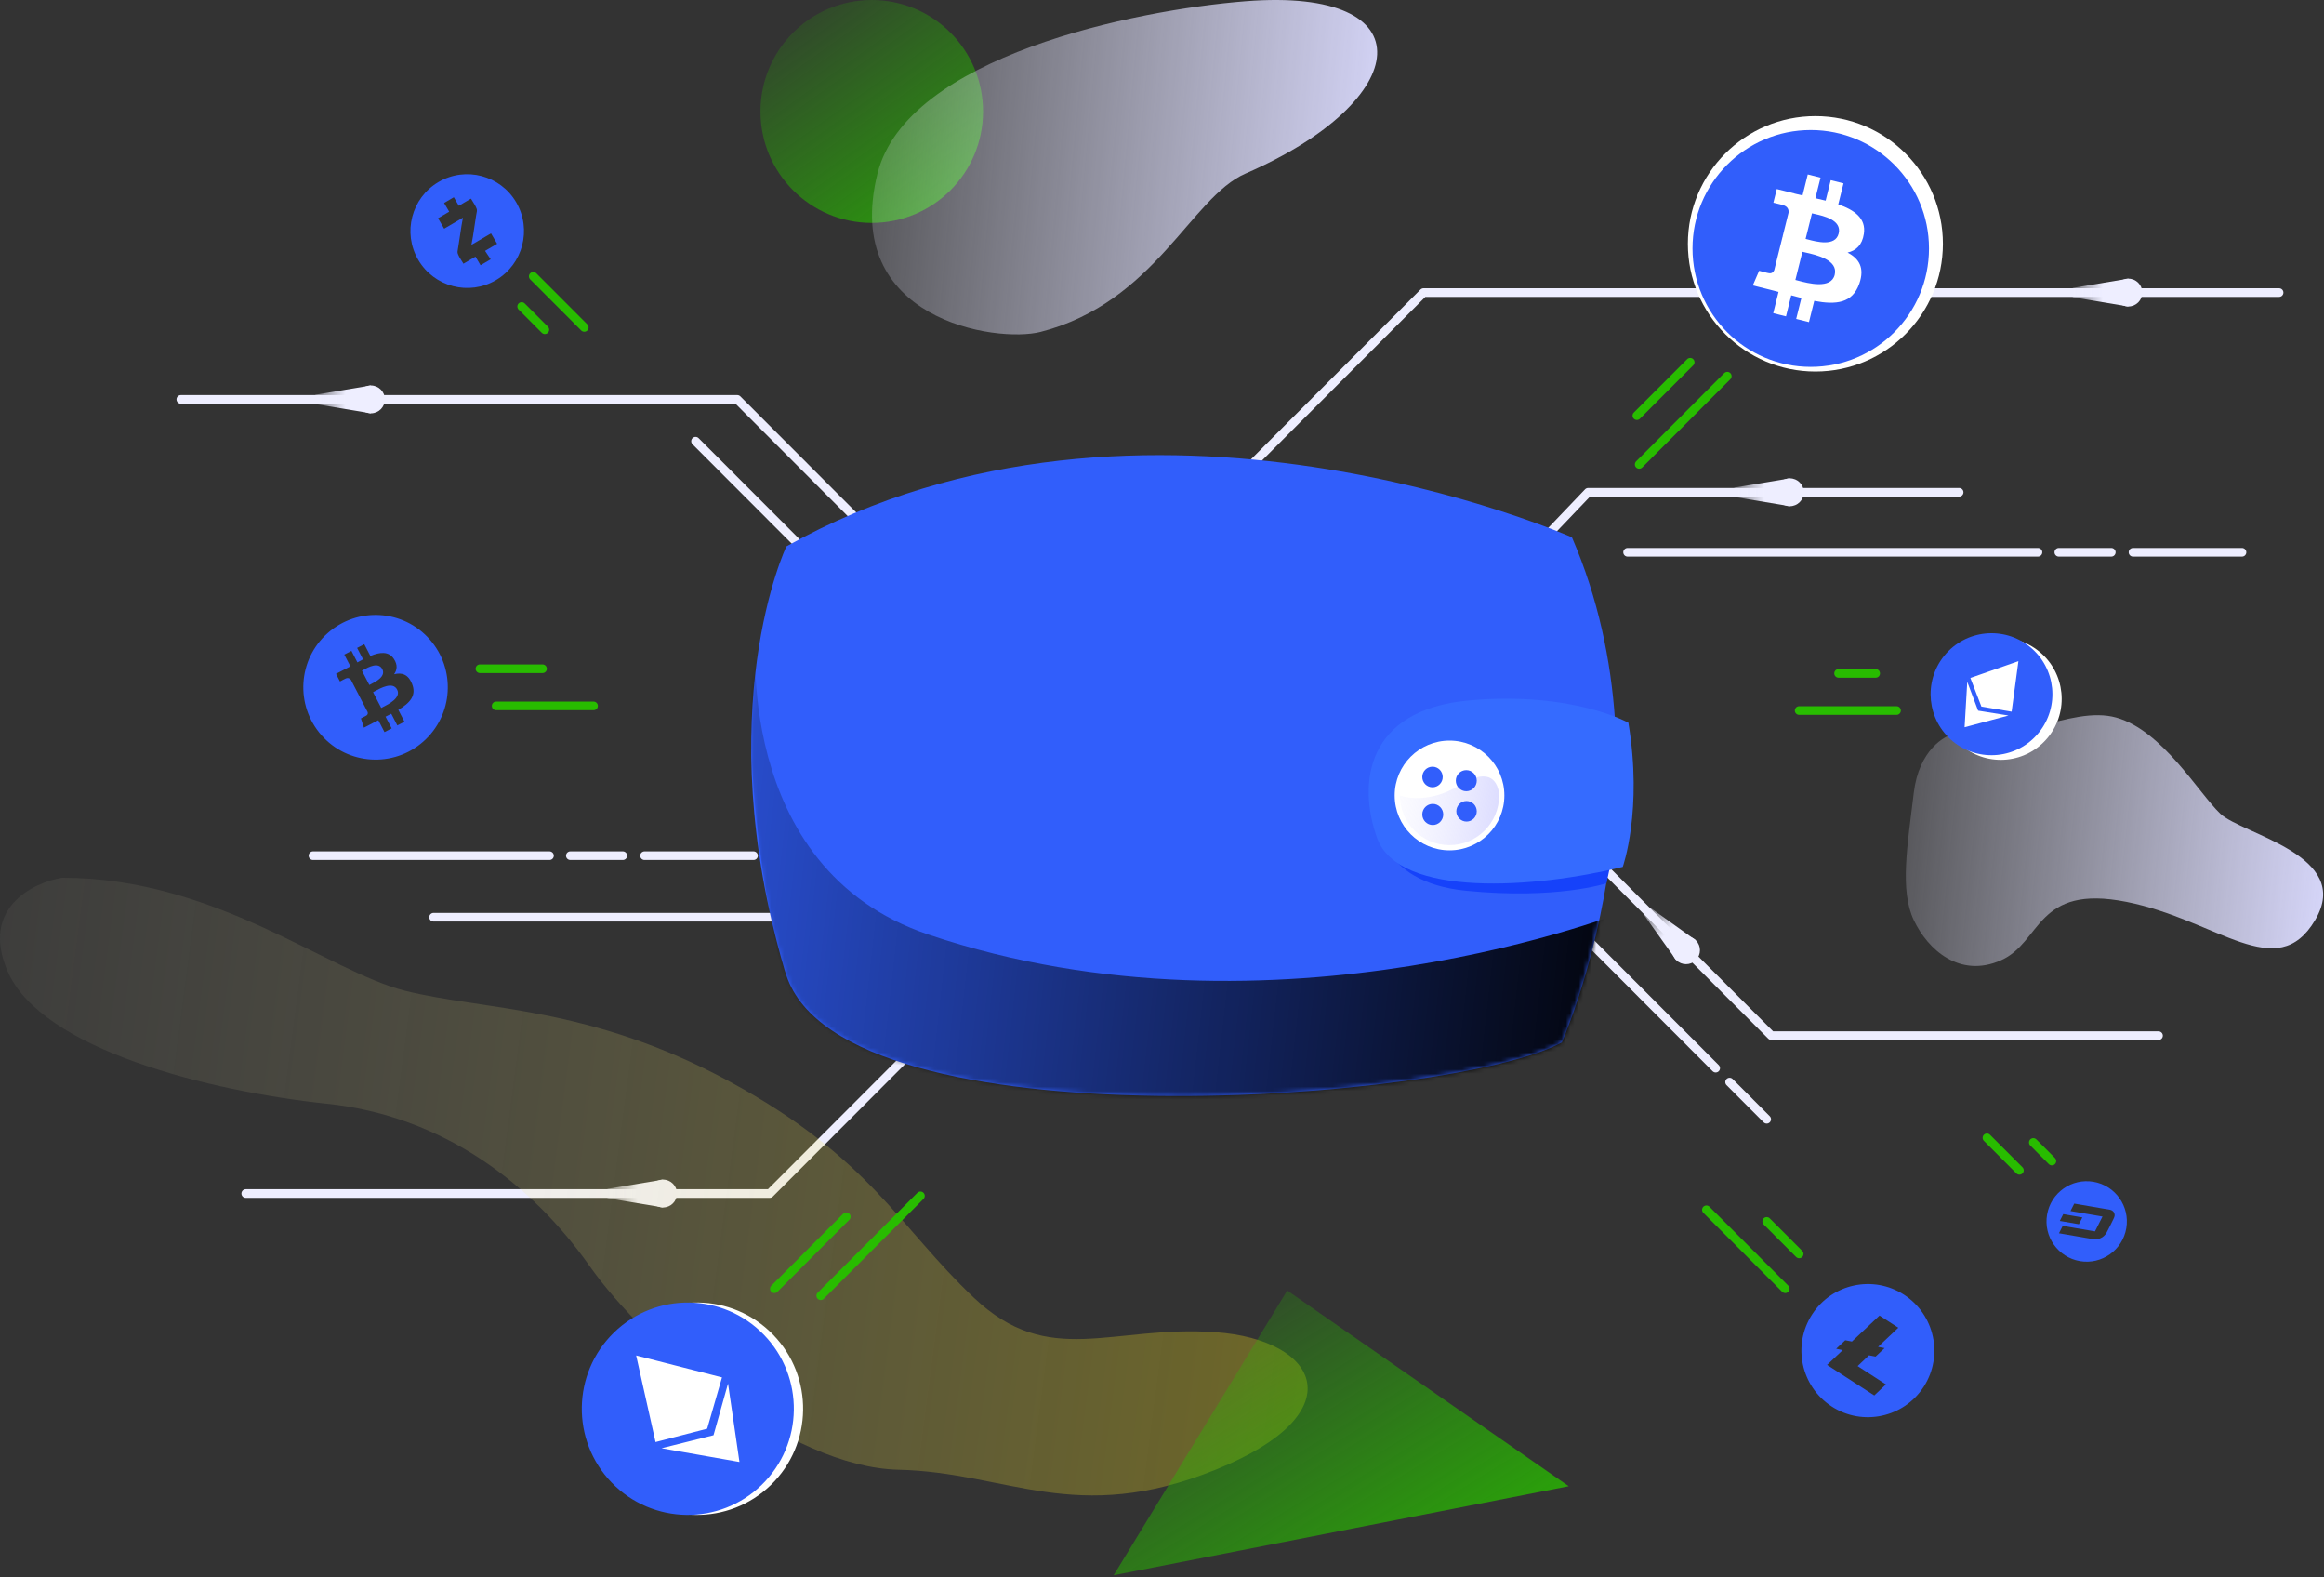 <svg width="538" height="365" viewBox="0 0 538 365" fill="none" xmlns="http://www.w3.org/2000/svg">
<rect x="0" y="0" width="538" height="365" fill="#333333" stroke="none"/>
<path d="M41.865 92.436H170.679L228.646 150.476H332.771L367.658 113.932H453.535" stroke="#EEEEFF" stroke-width="2" stroke-linecap="round" stroke-linejoin="round"/>
<path d="M100.368 212.279H185.171L329.551 67.714H527.603" stroke="#EEEEFF" stroke-width="2" stroke-linecap="round" stroke-linejoin="round"/>
<ellipse cx="201.81" cy="25.796" rx="25.763" ry="25.796" fill="url(#paint0_linear)"/>
<ellipse cx="85.876" cy="92.436" rx="3.22" ry="3.224" fill="#EEEEFF"/>
<path d="M72.995 91.361L85.876 89.211V95.66L72.995 93.51V91.361Z" fill="url(#paint1_linear)"/>
<path d="M161.018 102.109L194.295 135.429" stroke="#EEEEFF" stroke-width="2" stroke-linecap="round" stroke-linejoin="round"/>
<path d="M197.516 138.653L206.103 147.252" stroke="#EEEEFF" stroke-width="2" stroke-linecap="round" stroke-linejoin="round"/>
<path d="M363.901 213.892L397.178 247.211" stroke="#EEEEFF" stroke-width="2" stroke-linecap="round" stroke-linejoin="round"/>
<path d="M400.399 250.436L408.986 259.035" stroke="#EEEEFF" stroke-width="2" stroke-linecap="round" stroke-linejoin="round"/>
<path d="M376.783 127.819H471.783" stroke="#EEEEFF" stroke-width="2" stroke-linecap="round" stroke-linejoin="round"/>
<path d="M476.614 127.819H488.759" stroke="#EEEEFF" stroke-width="2" stroke-linecap="round" stroke-linejoin="round"/>
<path d="M493.79 127.819H519.016" stroke="#EEEEFF" stroke-width="2" stroke-linecap="round" stroke-linejoin="round"/>
<path d="M72.458 198.038H127.204" stroke="#EEEEFF" stroke-width="2" stroke-linecap="round" stroke-linejoin="round"/>
<path d="M132.035 198.038H144.18" stroke="#EEEEFF" stroke-width="2" stroke-linecap="round" stroke-linejoin="round"/>
<path d="M149.21 198.038H174.436" stroke="#EEEEFF" stroke-width="2" stroke-linecap="round" stroke-linejoin="round"/>
<ellipse cx="414.354" cy="113.932" rx="3.22" ry="3.224" fill="#EEEEFF"/>
<path d="M401.472 112.857L414.354 110.708V117.157L401.472 115.007V112.857Z" fill="url(#paint2_linear)"/>
<ellipse cx="492.716" cy="67.715" rx="3.22" ry="3.224" fill="#EEEEFF"/>
<path d="M479.834 66.64L492.716 64.49V70.939L479.834 68.789V66.64Z" fill="url(#paint3_linear)"/>
<path d="M56.893 276.232H178.194L259.239 195.082H365.511L410.06 239.688H499.693" stroke="#EEEEFF" stroke-width="2" stroke-linecap="round" stroke-linejoin="round"/>
<ellipse cx="153.504" cy="276.232" rx="3.22" ry="3.224" fill="#EEEEFF"/>
<path d="M140.623 275.157L153.504 273.007V279.456L140.623 277.307V275.157Z" fill="url(#paint4_linear)"/>
<path d="M182.049 126.455C182.049 126.455 164.004 164.157 181.618 224.443C181.749 224.893 181.909 225.334 182.049 225.775C195.41 265.812 337.046 254.848 361.565 241.24C361.565 241.24 388.38 181.048 363.898 124.354C363.907 124.354 264.574 80.19 182.049 126.455Z" fill="#315EFB"/>
<g style="mix-blend-mode:soft-light">
<mask id="mask0" mask-type="alpha" maskUnits="userSpaceOnUse" x="173" y="105" width="202" height="149">
<path d="M182.049 126.455C182.049 126.455 164.004 164.157 181.618 224.443C181.749 224.893 181.909 225.334 182.049 225.775C195.41 265.812 337.046 254.848 361.565 241.24C361.565 241.24 388.38 181.048 363.898 124.354C363.907 124.354 264.574 80.19 182.049 126.455Z" fill="#315EFB"/>
</mask>
<g mask="url(#mask0)">
<g style="mix-blend-mode:soft-light">
<path d="M175.035 145.56C175.035 145.56 169.617 176.1 181.488 227.452C181.488 227.452 186.526 254.492 262.091 258.855C328.538 262.693 362.65 244.146 362.65 244.146C362.65 244.146 375.793 221.542 377.277 210.513C377.277 210.513 295.542 243.433 214.939 216.299C169.14 200.882 175.035 145.56 175.035 145.56Z" fill="url(#paint5_linear)"/>
</g>
</g>
</g>
<path d="M371.886 204.428L372.743 200.439C372.743 200.439 355.898 203.664 340.796 202.452C325.695 201.241 321.514 196.078 319.237 189.545C319.237 189.545 318.582 204.102 339.386 206.152C360.462 208.239 371.886 204.428 371.886 204.428Z" fill="#1642FA"/>
<path d="M375.661 200.63C375.661 200.63 380.345 187.5 376.963 167.27C376.963 167.27 364.024 159.965 340.132 162.103C316.24 164.241 314.245 181.301 318.789 193.943C323.82 207.899 355.545 205.592 375.661 200.63Z" fill="#356BFF"/>
<circle cx="335.559" cy="184.104" r="12.697" fill="white"/>
<path d="M347.047 184.104C347.047 190.448 341.904 195.592 335.559 195.592C329.215 195.592 324.072 190.448 324.072 184.104C324.072 184.104 330.118 186.522 337.978 181.686C347.047 176.105 347.047 184.104 347.047 184.104Z" fill="url(#paint6_linear)"/>
<path fill-rule="evenodd" clip-rule="evenodd" d="M331.619 182.208C332.924 182.208 333.983 181.142 333.983 179.826C333.983 178.511 332.924 177.445 331.619 177.445C330.313 177.445 329.255 178.511 329.255 179.826C329.255 181.142 330.313 182.208 331.619 182.208Z" fill="#315EFB"/>
<path fill-rule="evenodd" clip-rule="evenodd" d="M339.499 190.147C340.805 190.147 341.863 189.081 341.863 187.765C341.863 186.45 340.805 185.384 339.499 185.384C338.193 185.384 337.135 186.45 337.135 187.765C337.135 189.081 338.193 190.147 339.499 190.147Z" fill="#315EFB"/>
<path fill-rule="evenodd" clip-rule="evenodd" d="M339.439 178.239C338.1 178.239 337.014 179.333 337.014 180.682C337.014 182.031 338.1 183.124 339.439 183.124C340.778 183.124 341.864 182.031 341.864 180.682C341.864 179.333 340.778 178.239 339.439 178.239Z" fill="#315EFB"/>
<path fill-rule="evenodd" clip-rule="evenodd" d="M331.68 186.055C330.341 186.055 329.256 187.149 329.256 188.498C329.256 189.847 330.341 190.941 331.68 190.941C333.019 190.941 334.105 189.847 334.105 188.498C334.105 187.149 333.019 186.055 331.68 186.055Z" fill="#315EFB"/>
<path d="M203.138 40.158C209.891 13.094 262.763 2.3 288.355 0.287C330.562 -3.034 327.346 23.243 288.355 40.158C275.652 45.669 267.453 69.961 240.923 76.807C230.646 79.459 194.697 73.988 203.138 40.158Z" fill="url(#paint7_linear)"/>
<circle r="3.222" transform="matrix(0.707 0.708 -0.707 0.708 390.315 219.918)" fill="#EEEEFF"/>
<path d="M381.966 210.038L392.593 217.638L388.038 222.198L380.448 211.558L381.966 210.038Z" fill="url(#paint8_linear)"/>
<path opacity="0.3" d="M1.744 224.747C-4.511 210.193 7.557 204.28 14.373 203.143C49.856 203.143 75.717 224.747 93.759 229.295C111.801 233.843 136.459 232.706 168.935 250.33C201.411 267.954 208.027 283.873 225.467 300.36C242.908 316.847 257.342 306.614 281.398 308.319C305.455 310.025 313.874 327.08 281.398 340.156C248.922 353.232 233.286 340.725 208.027 340.156C182.768 339.588 149.69 311.73 136.459 292.969C123.228 274.208 102.78 258.29 75.717 255.447C48.654 252.604 9.562 242.94 1.744 224.747Z" fill="url(#paint9_linear)"/>
<path d="M297.991 298.673L363.16 343.963L257.808 364.58L297.991 298.673Z" fill="url(#paint10_linear)"/>
<path fill-rule="evenodd" clip-rule="evenodd" d="M473.894 281.113C474.761 276.051 479.572 272.638 484.636 273.508C489.7 274.378 493.099 279.202 492.231 284.264C491.364 289.326 486.553 292.739 481.489 291.869C476.425 290.999 473.026 286.175 473.894 281.113ZM482.059 281.753L477.636 280.993L476.839 282.571L481.262 283.331L482.059 281.753ZM488.452 279.98C488.831 280.045 489.302 280.306 489.464 280.822C489.626 281.338 489.517 281.57 489.232 282.176L489.232 282.177C488.947 282.783 488.047 284.595 487.696 285.232C487.345 285.869 486.815 286.363 486.204 286.593L486.15 286.614C485.58 286.829 485.34 286.919 484.588 286.79L476.648 285.426L477.518 283.707L484.986 284.99L486.723 281.551L479.316 280.278L480.186 278.559L488.452 279.98Z" fill="#315EFB"/>
<path fill-rule="evenodd" clip-rule="evenodd" d="M419.488 304.221C424.093 297.087 433.628 295.025 440.766 299.645C447.904 304.264 449.942 313.817 445.337 320.951C440.731 328.084 431.196 330.147 424.058 325.527C416.92 320.907 414.882 311.354 419.488 304.221ZM425.072 312.153L426.587 312.466L422.964 315.888L433.89 322.959L436.589 320.404L430.037 316.163L432.667 313.669L434.191 313.968L436.276 312.005L434.767 311.715L439.454 307.285L435.102 304.468L428.713 310.487L427.17 310.187L425.072 312.153L425.072 312.153Z" fill="#315EFB"/>
<path d="M443.03 183.504C444.218 173.653 450.056 170.19 452.827 169.689C464.998 173.293 479.248 163.082 489.935 166.085C500.622 169.088 508.934 183.504 513.981 188.31C519.027 193.115 544.855 197.921 535.949 212.937C527.043 227.954 513.387 212.937 492.31 208.733C471.232 204.528 472.717 218.043 463.217 222.248C453.717 226.453 446.296 219.845 443.03 212.937C439.765 206.03 441.546 195.818 443.03 183.504Z" fill="url(#paint11_linear)"/>
<path fill-rule="evenodd" clip-rule="evenodd" d="M143.771 343.156C134.325 333.422 134.549 317.863 144.271 308.405C153.994 298.947 169.533 299.171 178.978 308.906C188.424 318.64 188.2 334.2 178.478 343.658C168.755 353.115 153.216 352.891 143.771 343.156Z" fill="white"/>
<path fill-rule="evenodd" clip-rule="evenodd" d="M141.624 343.156C132.18 333.423 132.402 317.863 142.125 308.405C151.847 298.947 167.387 299.173 176.832 308.906C186.276 318.639 186.053 334.2 176.331 343.658C166.609 353.116 151.068 352.89 141.624 343.156ZM171.185 338.357L153.147 335.179L165.176 332.165L165.177 332.166L168.536 320.208L171.185 338.357ZM147.268 313.709L167.139 318.779L163.71 330.654L151.756 333.745L147.268 313.709Z" fill="#315EFB"/>
<path fill-rule="evenodd" clip-rule="evenodd" d="M452.25 152.818C457.172 146.778 466.055 145.874 472.09 150.802C478.125 155.731 479.025 164.627 474.103 170.667C469.182 176.708 460.298 177.612 454.264 172.684C448.229 167.755 447.329 158.859 452.25 152.818Z" fill="white"/>
<path fill-rule="evenodd" clip-rule="evenodd" d="M450.103 151.744C455.021 145.707 463.908 144.799 469.943 149.727C475.978 154.656 476.874 163.556 471.957 169.593C467.039 175.629 458.151 176.538 452.117 171.609C446.082 166.68 445.186 157.78 450.103 151.744ZM454.797 168.317L455.413 157.8L457.928 164.474L457.927 164.474L464.965 165.601L454.797 168.317ZM467.26 153.018L465.687 164.708L458.692 163.536L456.138 156.909L467.26 153.018Z" fill="#315EFB"/>
<path d="M425.625 155.851H434.213" stroke="#28BC00" stroke-width="2" stroke-linecap="round" stroke-linejoin="round"/>
<path d="M439.043 164.449H416.5" stroke="#28BC00" stroke-width="2" stroke-linecap="round" stroke-linejoin="round"/>
<path d="M111.103 154.776H125.594" stroke="#28BC00" stroke-width="2" stroke-linecap="round" stroke-linejoin="round"/>
<path d="M137.402 163.375H114.86" stroke="#28BC00" stroke-width="2" stroke-linecap="round" stroke-linejoin="round"/>
<path fill-rule="evenodd" clip-rule="evenodd" d="M96.818 60.138C93.154 53.88 95.248 45.802 101.511 42.126C107.775 38.45 115.836 40.567 119.5 46.825C123.164 53.083 121.071 61.161 114.807 64.837C108.544 68.514 100.482 66.397 96.818 60.138ZM113.669 54.011L109.136 56.671C109.27 56.034 109.384 55.393 109.478 54.748C109.735 53.127 109.982 51.503 110.219 49.878C110.239 49.745 110.268 49.607 110.298 49.467C110.383 49.072 110.47 48.666 110.351 48.344C110.142 47.76 109.801 47.219 109.45 46.664C109.305 46.437 109.164 46.207 109.027 45.976L106.214 47.627L105.06 45.656L102.806 46.979L103.989 49L101.408 50.515L102.821 52.929L107.169 50.377C107.115 50.685 107.063 50.973 107.011 51.253C106.946 51.609 106.884 51.95 106.826 52.3C106.569 53.922 106.322 55.546 106.086 57.171C106.07 57.315 106.04 57.469 106.01 57.623C105.938 57.998 105.863 58.383 105.977 58.691C106.186 59.277 106.528 59.818 106.874 60.366C107.013 60.587 107.153 60.808 107.286 61.034L110.075 59.397L111.244 61.393L113.592 60.016C113.372 59.691 113.155 59.365 112.941 59.037C112.729 58.715 112.517 58.394 112.293 58.063L115.082 56.425L113.668 54.011L113.669 54.011Z" fill="#315EFB"/>
<path d="M120.764 70.939L126.131 76.313" stroke="#28BC00" stroke-width="2" stroke-linecap="round" stroke-linejoin="round"/>
<path d="M390.738 56.429C390.738 40.125 403.954 26.871 420.258 26.871C436.561 26.871 449.778 40.125 449.778 56.429C449.778 72.732 436.561 85.987 420.258 85.987C403.954 85.987 390.738 72.732 390.738 56.429Z" fill="white"/>
<path fill-rule="evenodd" clip-rule="evenodd" d="M419.184 30.095C404.066 30.095 391.811 42.386 391.811 57.503C391.811 72.621 404.066 84.912 419.184 84.912C434.302 84.912 446.557 72.621 446.557 57.503C446.557 42.386 434.302 30.095 419.184 30.095ZM425.555 47.303C429.289 48.591 432.02 50.521 431.483 54.112C431.095 56.741 429.64 58.013 427.707 58.459C430.36 59.842 431.711 61.963 430.425 65.64C428.828 70.207 425.037 70.592 419.994 69.637L418.77 74.547L415.813 73.81L417.021 68.965C416.254 68.774 415.471 68.572 414.664 68.352L413.452 73.22L410.499 72.482L411.722 67.562C411.446 67.491 411.168 67.419 410.889 67.346C410.468 67.236 410.044 67.125 409.614 67.017L405.766 66.057L407.234 62.667C407.234 62.667 409.413 63.248 409.383 63.205C410.221 63.412 410.592 62.866 410.739 62.501L412.672 54.739C412.745 54.756 412.816 54.774 412.885 54.791L412.985 54.816C412.867 54.769 412.76 54.739 412.677 54.717L414.057 49.176C414.093 48.547 413.877 47.753 412.679 47.454C412.725 47.423 410.531 46.919 410.531 46.919L411.318 43.757L415.396 44.776L415.393 44.791C416.006 44.944 416.638 45.089 417.281 45.236L418.493 40.373L421.449 41.111L420.261 45.879C421.054 46.06 421.853 46.243 422.63 46.437L423.809 41.701L426.767 42.438L425.555 47.303ZM424.727 63.599C423.888 66.972 418.615 65.577 416.202 64.939C415.985 64.882 415.791 64.831 415.625 64.789L417.249 58.271C417.451 58.322 417.697 58.377 417.976 58.44L417.976 58.44C420.471 59 425.586 60.149 424.727 63.599ZM418.477 55.415C420.489 55.952 424.877 57.125 425.641 54.059C426.422 50.923 422.157 49.977 420.074 49.516C419.84 49.464 419.633 49.418 419.464 49.376L417.992 55.288C418.131 55.322 418.294 55.366 418.477 55.415Z" fill="#315EFB"/>
<path fill-rule="evenodd" clip-rule="evenodd" d="M75.869 146.514C68.946 152.636 68.294 163.222 74.404 170.15C80.515 177.077 91.087 177.738 98.01 171.616C104.933 165.494 105.585 154.907 99.475 147.98C93.364 141.053 82.792 140.392 75.869 146.514ZM85.737 151.814C87.967 150.891 89.997 150.67 91.202 152.531C92.086 153.892 91.933 155.064 91.229 156.051C93.002 155.61 94.477 156.035 95.373 158.239C96.487 160.977 94.906 162.689 92.211 164.293L93.634 167.038L91.982 167.897L90.578 165.189C90.15 165.413 89.71 165.637 89.252 165.863L90.663 168.583L89.012 169.441L87.585 166.693C87.43 166.772 87.274 166.851 87.116 166.931L87.116 166.931L87.116 166.931C86.879 167.051 86.64 167.172 86.4 167.297L84.25 168.416L83.553 166.269C83.553 166.269 84.785 165.652 84.754 165.645C85.221 165.401 85.171 165 85.091 164.774L82.841 160.436C82.881 160.414 82.921 160.394 82.959 160.374L82.959 160.374L83.015 160.345C82.942 160.371 82.881 160.4 82.835 160.424L81.228 157.328C80.99 157.025 80.571 156.749 79.901 157.097C79.91 157.064 78.702 157.722 78.702 157.722L77.785 155.955L80.064 154.771L80.069 154.779C80.411 154.601 80.759 154.411 81.113 154.218L79.704 151.5L81.355 150.641L82.737 153.305C83.174 153.067 83.613 152.828 84.047 152.602L82.674 149.955L84.327 149.096L85.737 151.814ZM91.939 159.612C92.918 161.496 89.94 162.993 88.577 163.678C88.454 163.739 88.345 163.794 88.252 163.842L86.363 160.2C86.476 160.142 86.611 160.067 86.764 159.983C88.133 159.229 90.939 157.684 91.939 159.612ZM85.772 158.395C86.91 157.826 89.393 156.586 88.505 154.873C87.596 153.12 85.261 154.415 84.121 155.047C83.992 155.118 83.879 155.181 83.785 155.23L85.499 158.533C85.576 158.493 85.668 158.446 85.772 158.395Z" fill="#315EFB"/>
<path d="M179.267 298.266L195.906 281.606" stroke="#28BC00" stroke-width="2" stroke-linecap="round" stroke-linejoin="round"/>
<path d="M190.001 299.878L213.081 276.769" stroke="#28BC00" stroke-width="2" stroke-linecap="round" stroke-linejoin="round"/>
<path d="M378.93 96.198L391.274 83.837" stroke="#28BC00" stroke-width="2" stroke-linecap="round" stroke-linejoin="round"/>
<path d="M399.862 87.061L379.466 107.483" stroke="#28BC00" stroke-width="2" stroke-linecap="round" stroke-linejoin="round"/>
<path d="M123.447 63.953L135.255 75.776" stroke="#28BC00" stroke-width="2" stroke-linecap="round" stroke-linejoin="round"/>
<path d="M408.986 282.681L416.501 290.205" stroke="#28BC00" stroke-width="2" stroke-linecap="round" stroke-linejoin="round"/>
<path d="M395.031 279.994L413.28 298.266" stroke="#28BC00" stroke-width="2" stroke-linecap="round" stroke-linejoin="round"/>
<path d="M470.71 264.409L475.004 268.708" stroke="#28BC00" stroke-width="2" stroke-linecap="round" stroke-linejoin="round"/>
<path d="M459.976 263.334L467.49 270.858" stroke="#28BC00" stroke-width="2" stroke-linecap="round" stroke-linejoin="round"/>
<defs>
<linearGradient id="paint0_linear" x1="232.767" y1="72.187" x2="175.95" y2="-7.455" gradientUnits="userSpaceOnUse">
<stop stop-color="#28BC00"/>
<stop offset="1" stop-color="#28BC00" stop-opacity="0"/>
</linearGradient>
<linearGradient id="paint1_linear" x1="79.972" y1="92.436" x2="69.238" y2="92.436" gradientUnits="userSpaceOnUse">
<stop stop-color="#EEEEFF"/>
<stop offset="1" stop-color="#EEEEFF" stop-opacity="0"/>
</linearGradient>
<linearGradient id="paint2_linear" x1="408.45" y1="113.932" x2="397.715" y2="113.932" gradientUnits="userSpaceOnUse">
<stop stop-color="#EEEEFF"/>
<stop offset="1" stop-color="#EEEEFF" stop-opacity="0"/>
</linearGradient>
<linearGradient id="paint3_linear" x1="486.812" y1="67.714" x2="476.077" y2="67.714" gradientUnits="userSpaceOnUse">
<stop stop-color="#EEEEFF"/>
<stop offset="1" stop-color="#EEEEFF" stop-opacity="0"/>
</linearGradient>
<linearGradient id="paint4_linear" x1="147.6" y1="276.232" x2="136.865" y2="276.232" gradientUnits="userSpaceOnUse">
<stop stop-color="#EEEEFF"/>
<stop offset="1" stop-color="#EEEEFF" stop-opacity="0"/>
</linearGradient>
<linearGradient id="paint5_linear" x1="385.732" y1="238.638" x2="117.377" y2="208.73" gradientUnits="userSpaceOnUse">
<stop/>
<stop offset="1" stop-opacity="0"/>
</linearGradient>
<linearGradient id="paint6_linear" x1="347.999" y1="192.686" x2="317.652" y2="189.968" gradientUnits="userSpaceOnUse">
<stop stop-color="#DADAFF"/>
<stop offset="1" stop-color="#EEEEFF" stop-opacity="0"/>
</linearGradient>
<linearGradient id="paint7_linear" x1="323.662" y1="63.23" x2="169.302" y2="48.786" gradientUnits="userSpaceOnUse">
<stop stop-color="#DADAFF"/>
<stop offset="1" stop-color="#EEEEFF" stop-opacity="0"/>
</linearGradient>
<linearGradient id="paint8_linear" x1="386.141" y1="215.738" x2="378.541" y2="208.147" gradientUnits="userSpaceOnUse">
<stop stop-color="#EEEEFF"/>
<stop offset="1" stop-color="#EEEEFF" stop-opacity="0"/>
</linearGradient>
<linearGradient id="paint9_linear" x1="315.258" y1="319.943" x2="-80.977" y2="267.991" gradientUnits="userSpaceOnUse">
<stop stop-color="#FFE600"/>
<stop offset="1" stop-color="#EEEEFF" stop-opacity="0"/>
</linearGradient>
<linearGradient id="paint10_linear" x1="378.136" y1="364.203" x2="312.784" y2="258.713" gradientUnits="userSpaceOnUse">
<stop stop-color="#28BC00"/>
<stop offset="1" stop-color="#28BC00" stop-opacity="0"/>
</linearGradient>
<linearGradient id="paint11_linear" x1="541.804" y1="212.947" x2="414.525" y2="199.829" gradientUnits="userSpaceOnUse">
<stop stop-color="#DADAFF"/>
<stop offset="1" stop-color="#EEEEFF" stop-opacity="0"/>
</linearGradient>
</defs>
</svg>
